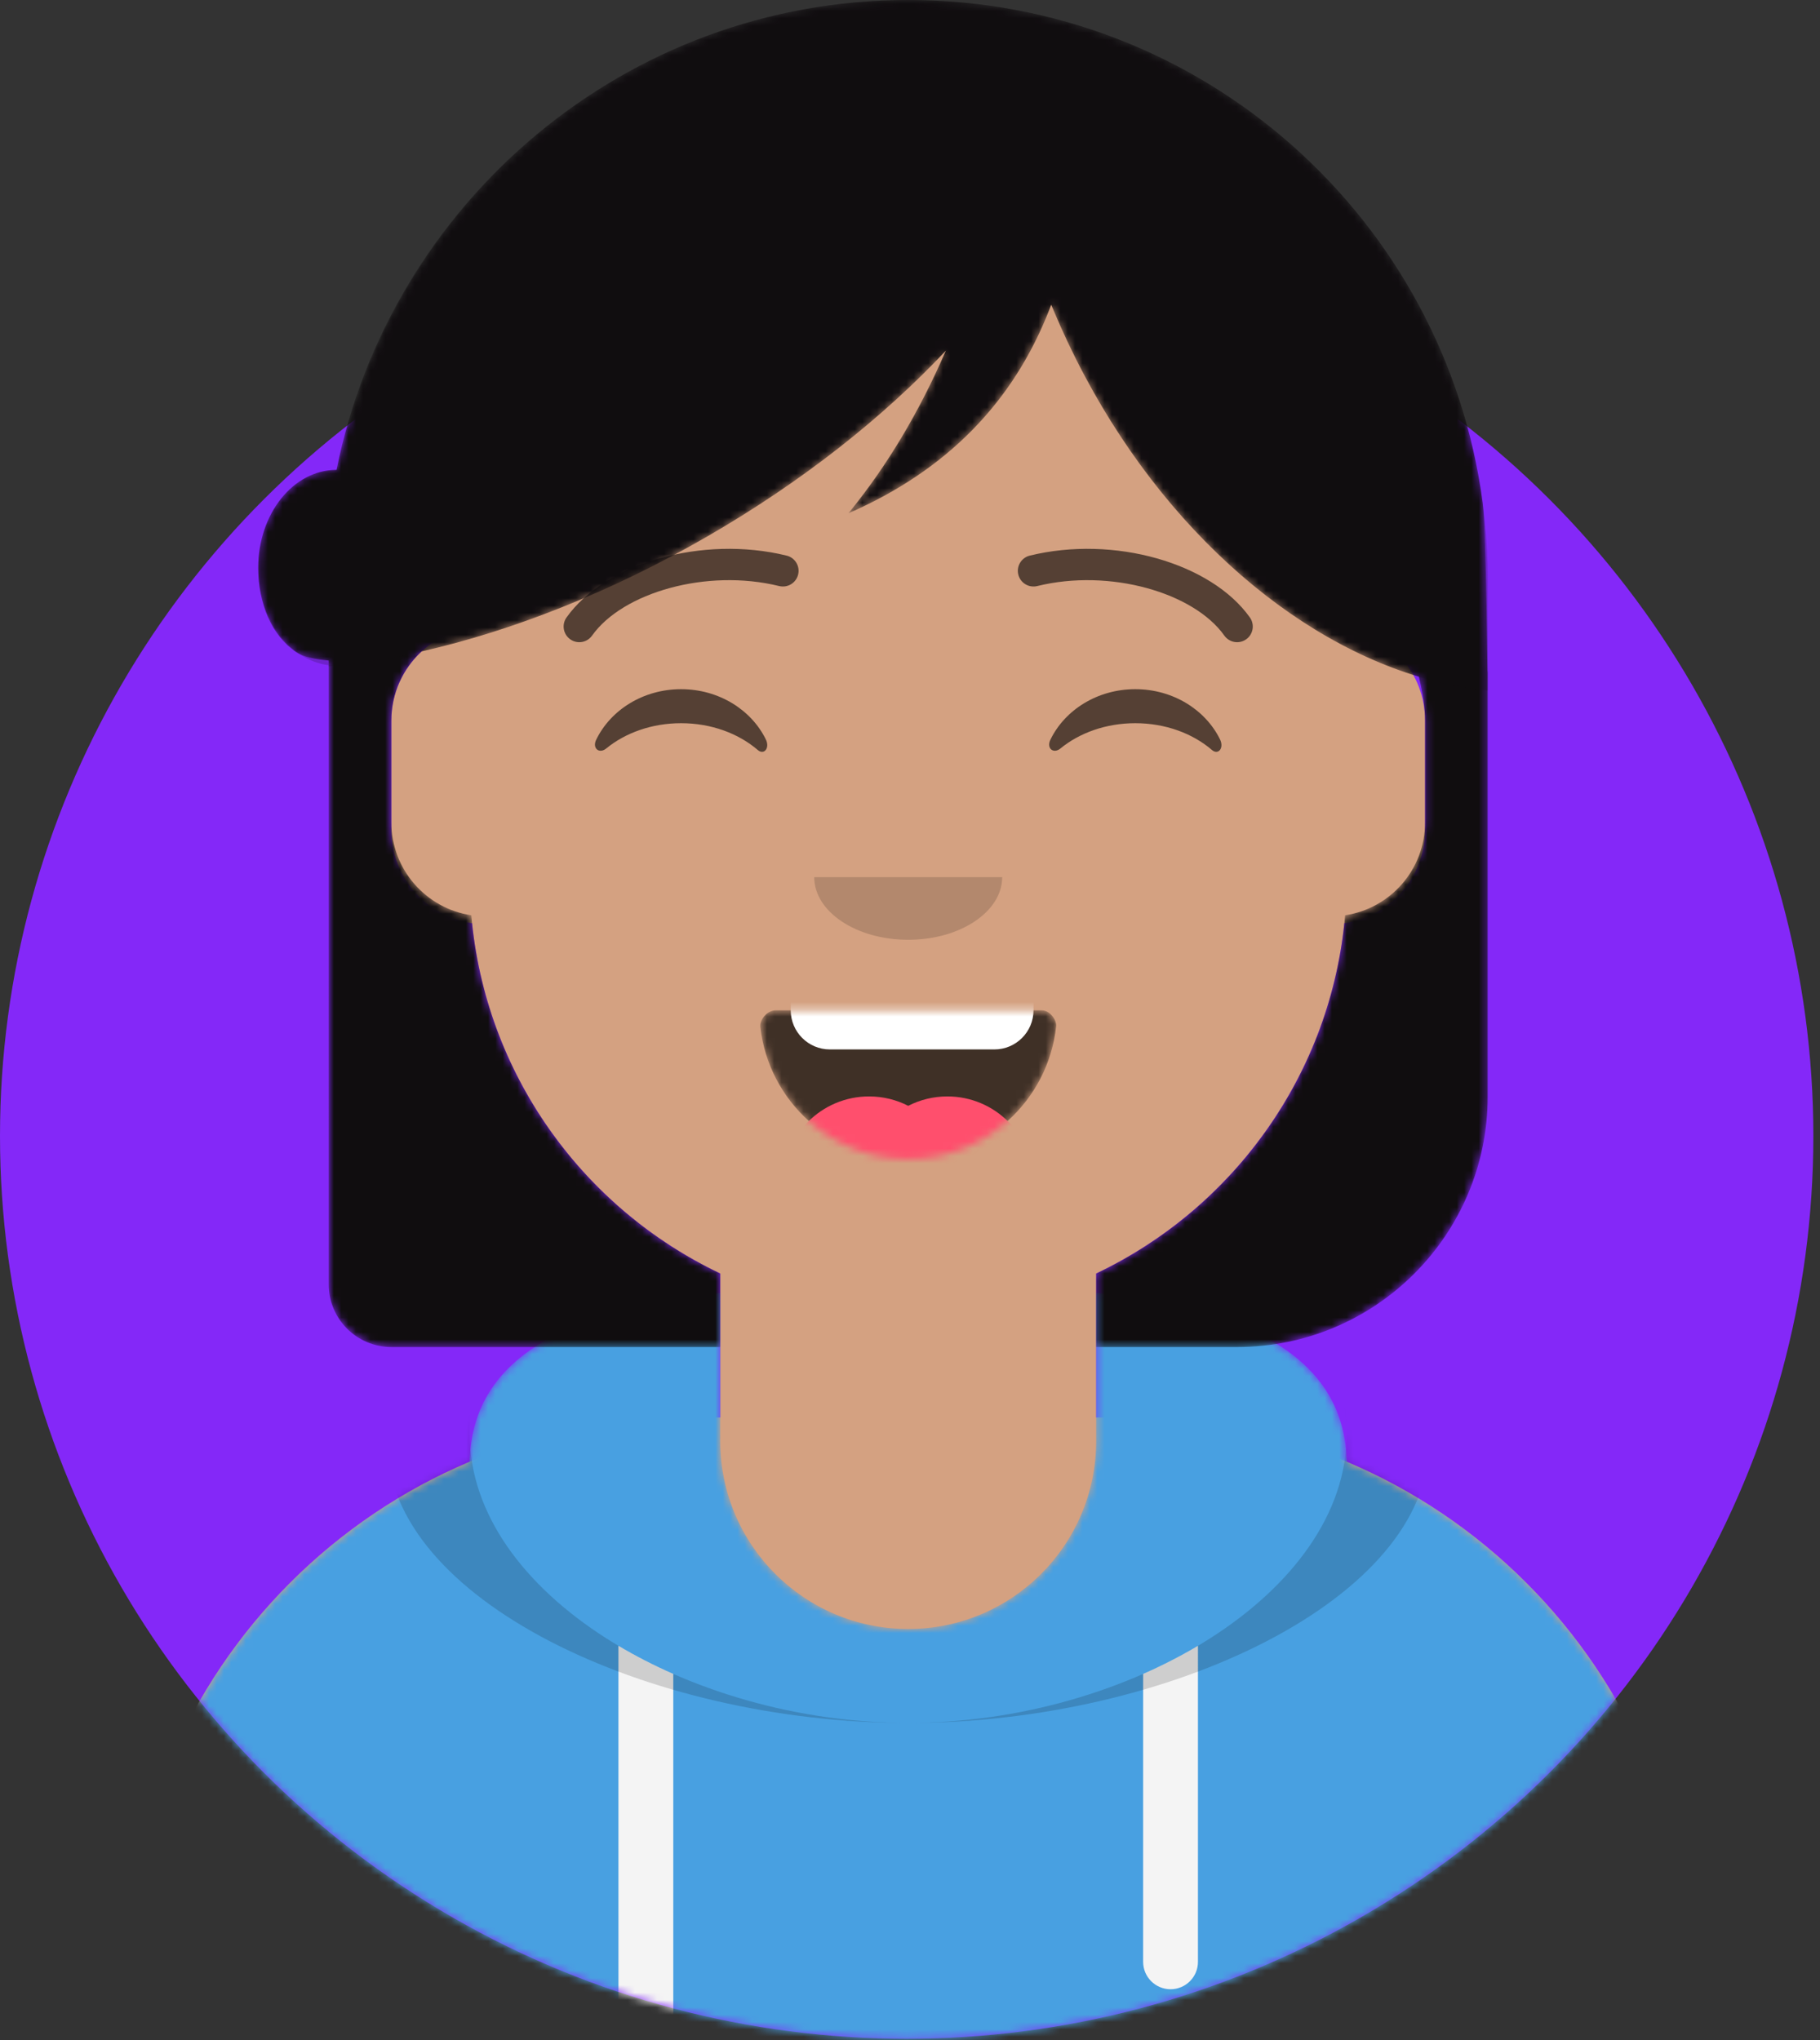 <svg width="248" height="278" viewBox="0 0 248 278" fill="none" xmlns="http://www.w3.org/2000/svg">
<rect x="0" y="0" width="248" height="278" fill="#333333" stroke="none"/>
<ellipse cx="123.547" cy="154.786" rx="123.547" ry="123.006" fill="#8428F8"/>
<mask id="mask0_101_3704" style="mask-type:alpha" maskUnits="userSpaceOnUse" x="0" y="31" width="248" height="247">
<ellipse cx="123.547" cy="154.786" rx="123.547" ry="123.006" fill="#8428F8"/>
</mask>
<g mask="url(#mask0_101_3704)">
<path fill-rule="evenodd" clip-rule="evenodd" d="M123.756 19.208C156.759 19.208 183.513 45.962 183.513 78.965L183.514 85.544C189.569 86.561 194.184 91.828 194.184 98.172V113.111C194.184 119.57 189.402 124.912 183.186 125.79C180.981 146.924 167.76 164.782 149.367 173.52L149.366 193.143H153.634C196.066 193.143 230.465 227.541 230.465 269.974V279.578H17.047V269.974C17.047 227.541 51.445 193.143 93.877 193.143H98.145L98.145 173.52C79.752 164.782 66.53 146.924 64.324 125.79C58.109 124.912 53.328 119.57 53.328 113.111V98.172C53.328 91.827 57.943 86.56 63.999 85.544L63.999 78.965C63.999 45.962 90.753 19.208 123.756 19.208Z" fill="#D4A181"/>
<mask id="mask1_101_3704" style="mask-type:alpha" maskUnits="userSpaceOnUse" x="17" y="176" width="214" height="104">
<path fill-rule="evenodd" clip-rule="evenodd" d="M149.367 176.146C168.681 178.307 183.513 184.248 183.513 199.628L183.507 199.167C211.1 210.822 230.465 238.136 230.465 269.973V279.578H17.047V269.973C17.047 238.136 36.411 210.822 64.005 199.166C64.298 184.128 79.025 178.285 98.145 176.146L98.145 196.345C98.145 210.489 109.612 221.955 123.756 221.955C137.9 221.955 149.366 210.489 149.366 196.345L149.367 176.146Z" fill="white"/>
</mask>
<g mask="url(#mask1_101_3704)">
<path fill-rule="evenodd" clip-rule="evenodd" d="M149.367 176.146C168.681 178.307 183.513 184.248 183.513 199.628L183.507 199.167C211.1 210.822 230.465 238.136 230.465 269.973V279.578H17.047V269.973C17.047 238.136 36.411 210.822 64.005 199.166C64.298 184.128 79.025 178.285 98.145 176.146L98.145 196.345C98.145 210.489 109.612 221.955 123.756 221.955C137.9 221.955 149.366 210.489 149.366 196.345L149.367 176.146Z" fill="#48A0E1"/>
<path fill-rule="evenodd" clip-rule="evenodd" d="M91.743 228.079L91.743 279.578H84.273L84.272 224.249C86.624 225.646 89.124 226.928 91.743 228.079ZM163.239 224.248L163.238 267.306C163.238 269.369 161.566 271.041 159.503 271.041C157.44 271.041 155.768 269.369 155.768 267.306L155.77 228.078C158.388 226.927 160.888 225.646 163.239 224.248Z" fill="#F4F4F4"/>
<path fill-rule="evenodd" clip-rule="evenodd" d="M167.55 175.776C183.61 178.814 194.717 184.866 194.717 196.673C194.717 217.708 159.463 234.76 123.756 234.76C88.048 234.76 52.794 217.708 52.794 196.673C52.794 184.866 63.901 178.814 79.961 175.776C70.267 179.351 63.998 185.36 63.998 195.36C63.998 217.12 93.686 234.76 123.756 234.76C153.825 234.76 183.513 217.12 183.513 195.36C183.513 185.567 177.501 179.602 168.148 176.001L167.55 175.776Z" fill="black" fill-opacity="0.16"/>
</g>
</g>
<path fill-rule="evenodd" clip-rule="evenodd" d="M110.95 119.514C110.95 124.229 116.683 128.051 123.756 128.051C130.828 128.051 136.561 124.229 136.561 119.514" fill="black" fill-opacity="0.16"/>
<mask id="mask2_101_3704" style="mask-type:alpha" maskUnits="userSpaceOnUse" x="103" y="137" width="41" height="21">
<path fill-rule="evenodd" clip-rule="evenodd" d="M103.607 139.925C104.736 150.054 113.326 157.929 123.756 157.929C134.218 157.929 142.829 150.005 143.915 139.832C144.002 139.013 143.088 137.655 141.942 137.655C126.049 137.655 113.872 137.655 105.708 137.655C104.555 137.655 103.494 138.912 103.607 139.925Z" fill="white"/>
</mask>
<g mask="url(#mask2_101_3704)">
<path fill-rule="evenodd" clip-rule="evenodd" d="M103.607 139.925C104.736 150.054 113.326 157.929 123.756 157.929C134.218 157.929 142.829 150.005 143.915 139.832C144.002 139.013 143.088 137.655 141.942 137.655C126.049 137.655 113.872 137.655 105.708 137.655C104.555 137.655 103.494 138.912 103.607 139.925Z" fill="black" fill-opacity="0.7"/>
<path fill-rule="evenodd" clip-rule="evenodd" d="M113.085 125.917H135.494C138.44 125.917 140.829 128.305 140.829 131.252V137.655C140.829 140.601 138.44 142.99 135.494 142.99H113.085C110.138 142.99 107.749 140.601 107.749 137.655V131.252C107.749 128.305 110.138 125.917 113.085 125.917Z" fill="white"/>
<path fill-rule="evenodd" clip-rule="evenodd" d="M129.091 149.393C135.574 149.393 140.829 154.648 140.829 161.131C140.829 167.613 135.574 172.869 129.091 172.869C127.17 172.869 125.357 172.407 123.756 171.589C122.155 172.407 120.342 172.869 118.42 172.869C111.938 172.869 106.682 167.613 106.682 161.131C106.682 154.648 111.938 149.393 118.42 149.393C120.342 149.393 122.155 149.854 123.756 150.673C125.357 149.854 127.17 149.393 129.091 149.393Z" fill="#FF4F6D"/>
</g>
<path fill-rule="evenodd" clip-rule="evenodd" d="M81.243 100.784C83.213 96.73 87.65 93.904 92.807 93.904C97.947 93.904 102.37 96.71 104.351 100.741C104.939 101.938 104.102 102.918 103.257 102.192C100.642 99.943 96.927 98.539 92.807 98.539C88.816 98.539 85.206 99.857 82.606 101.984C81.655 102.761 80.666 101.969 81.243 100.784Z" fill="black" fill-opacity="0.6"/>
<path fill-rule="evenodd" clip-rule="evenodd" d="M143.134 100.784C145.105 96.73 149.541 93.904 154.699 93.904C159.838 93.904 164.261 96.71 166.242 100.741C166.831 101.938 165.993 102.918 165.149 102.192C162.533 99.943 158.819 98.539 154.699 98.539C150.707 98.539 147.097 99.857 144.497 101.984C143.547 102.761 142.558 101.969 143.134 100.784Z" fill="black" fill-opacity="0.6"/>
<path d="M80.677 86.603C84.855 80.725 96.308 77.429 106.173 79.852C107.318 80.133 108.474 79.433 108.755 78.288C109.036 77.143 108.336 75.987 107.191 75.706C95.734 72.893 82.472 76.71 77.198 84.131C76.515 85.092 76.741 86.424 77.701 87.107C78.662 87.79 79.995 87.564 80.677 86.603Z" fill="black" fill-opacity="0.6"/>
<path d="M166.834 86.603C162.656 80.725 151.204 77.429 141.338 79.852C140.194 80.133 139.038 79.433 138.757 78.288C138.476 77.143 139.176 75.987 140.32 75.706C151.777 72.893 165.039 76.71 170.313 84.131C170.996 85.092 170.771 86.424 169.81 87.107C168.849 87.79 167.517 87.564 166.834 86.603Z" fill="black" fill-opacity="0.6"/>
<mask id="mask3_101_3704" style="mask-type:alpha" maskUnits="userSpaceOnUse" x="35" y="0" width="168" height="184">
<path fill-rule="evenodd" clip-rule="evenodd" d="M123.756 0C163.831 0 196.933 29.853 202.038 68.534C202.319 70.667 202.537 78.278 202.69 91.368C202.711 91.48 202.72 91.568 202.72 91.636V149.393C202.72 168.251 187.432 183.539 168.573 183.539H149.366V173.521C168.073 164.634 181.43 146.314 183.29 124.708C189.455 123.785 194.184 118.467 194.184 112.044V98.172C194.184 96.554 193.883 94.452 193.336 92.2C174.248 86.455 155.448 69.033 144.504 44.453C144.213 43.799 143.929 43.144 143.653 42.489L143.244 41.507L143.008 42.125C138.058 54.863 128.927 64.132 115.616 69.932C120.815 63.586 125.243 56.193 128.9 47.755C120.388 56.831 109.321 65.617 96.376 73.091C83.175 80.712 69.771 85.959 57.458 88.754C54.918 91.094 53.328 94.447 53.328 98.172V112.044C53.328 118.467 58.056 123.785 64.221 124.708C66.081 146.314 79.439 164.634 98.145 173.521V183.539H53.328C48.613 183.539 44.791 179.717 44.791 175.003L44.792 89.999C43.003 89.847 41.332 89.511 40.366 88.86C36.996 86.587 35.187 82.22 35.187 77.364C35.187 69.997 39.965 64.025 45.858 64.025C53.181 27.561 85.25 0 123.756 0Z" fill="white"/>
</mask>
<g mask="url(#mask3_101_3704)">
<path fill-rule="evenodd" clip-rule="evenodd" d="M123.756 0C163.831 0 196.933 29.853 202.038 68.534C202.319 70.667 202.537 78.278 202.69 91.368C202.711 91.48 202.72 91.568 202.72 91.636V149.393C202.72 168.251 187.432 183.539 168.573 183.539H149.366V173.521C168.073 164.634 181.43 146.314 183.29 124.708C189.455 123.785 194.184 118.467 194.184 112.044V98.172C194.184 96.554 193.883 94.452 193.336 92.2C174.248 86.455 155.448 69.033 144.504 44.453C144.213 43.799 143.929 43.144 143.653 42.489L143.244 41.507L143.008 42.125C138.058 54.863 128.927 64.132 115.616 69.932C120.815 63.586 125.243 56.193 128.9 47.755C120.388 56.831 109.321 65.617 96.376 73.091C83.175 80.712 69.771 85.959 57.458 88.754C54.918 91.094 53.328 94.447 53.328 98.172V112.044C53.328 118.467 58.056 123.785 64.221 124.708C66.081 146.314 79.439 164.634 98.145 173.521V183.539H53.328C48.613 183.539 44.791 179.717 44.791 175.003L44.792 89.999C43.003 89.847 41.332 89.511 40.366 88.86C36.996 86.587 35.187 82.22 35.187 77.364C35.187 69.997 39.965 64.025 45.858 64.025C53.181 27.561 85.25 0 123.756 0Z" fill="#100D0F"/>
</g>
<g opacity="0.44">
<path opacity="0.44" fill-rule="evenodd" clip-rule="evenodd" d="M123.756 0C167.367 0 202.72 35.354 202.72 78.965V94.065C180.627 91.977 157.243 73.065 144.504 44.453C144.068 43.472 143.648 42.489 143.244 41.506C138.351 54.563 129.142 64.038 115.616 69.932C120.815 63.586 125.243 56.193 128.9 47.755C120.388 56.831 109.321 65.617 96.376 73.091C79.662 82.741 62.621 88.585 47.882 90.463C47.227 90.62 46.55 90.703 45.858 90.703C45.839 90.703 45.82 90.703 45.801 90.703C45.463 90.738 45.127 90.771 44.791 90.802L44.79 90.637C39.398 89.967 35.187 84.28 35.187 77.364C35.187 69.997 39.965 64.025 45.858 64.025C45.974 64.025 46.089 64.028 46.203 64.032C53.181 27.561 85.25 0 123.756 0Z" fill="#100D0F"/>
</g>
</svg>

